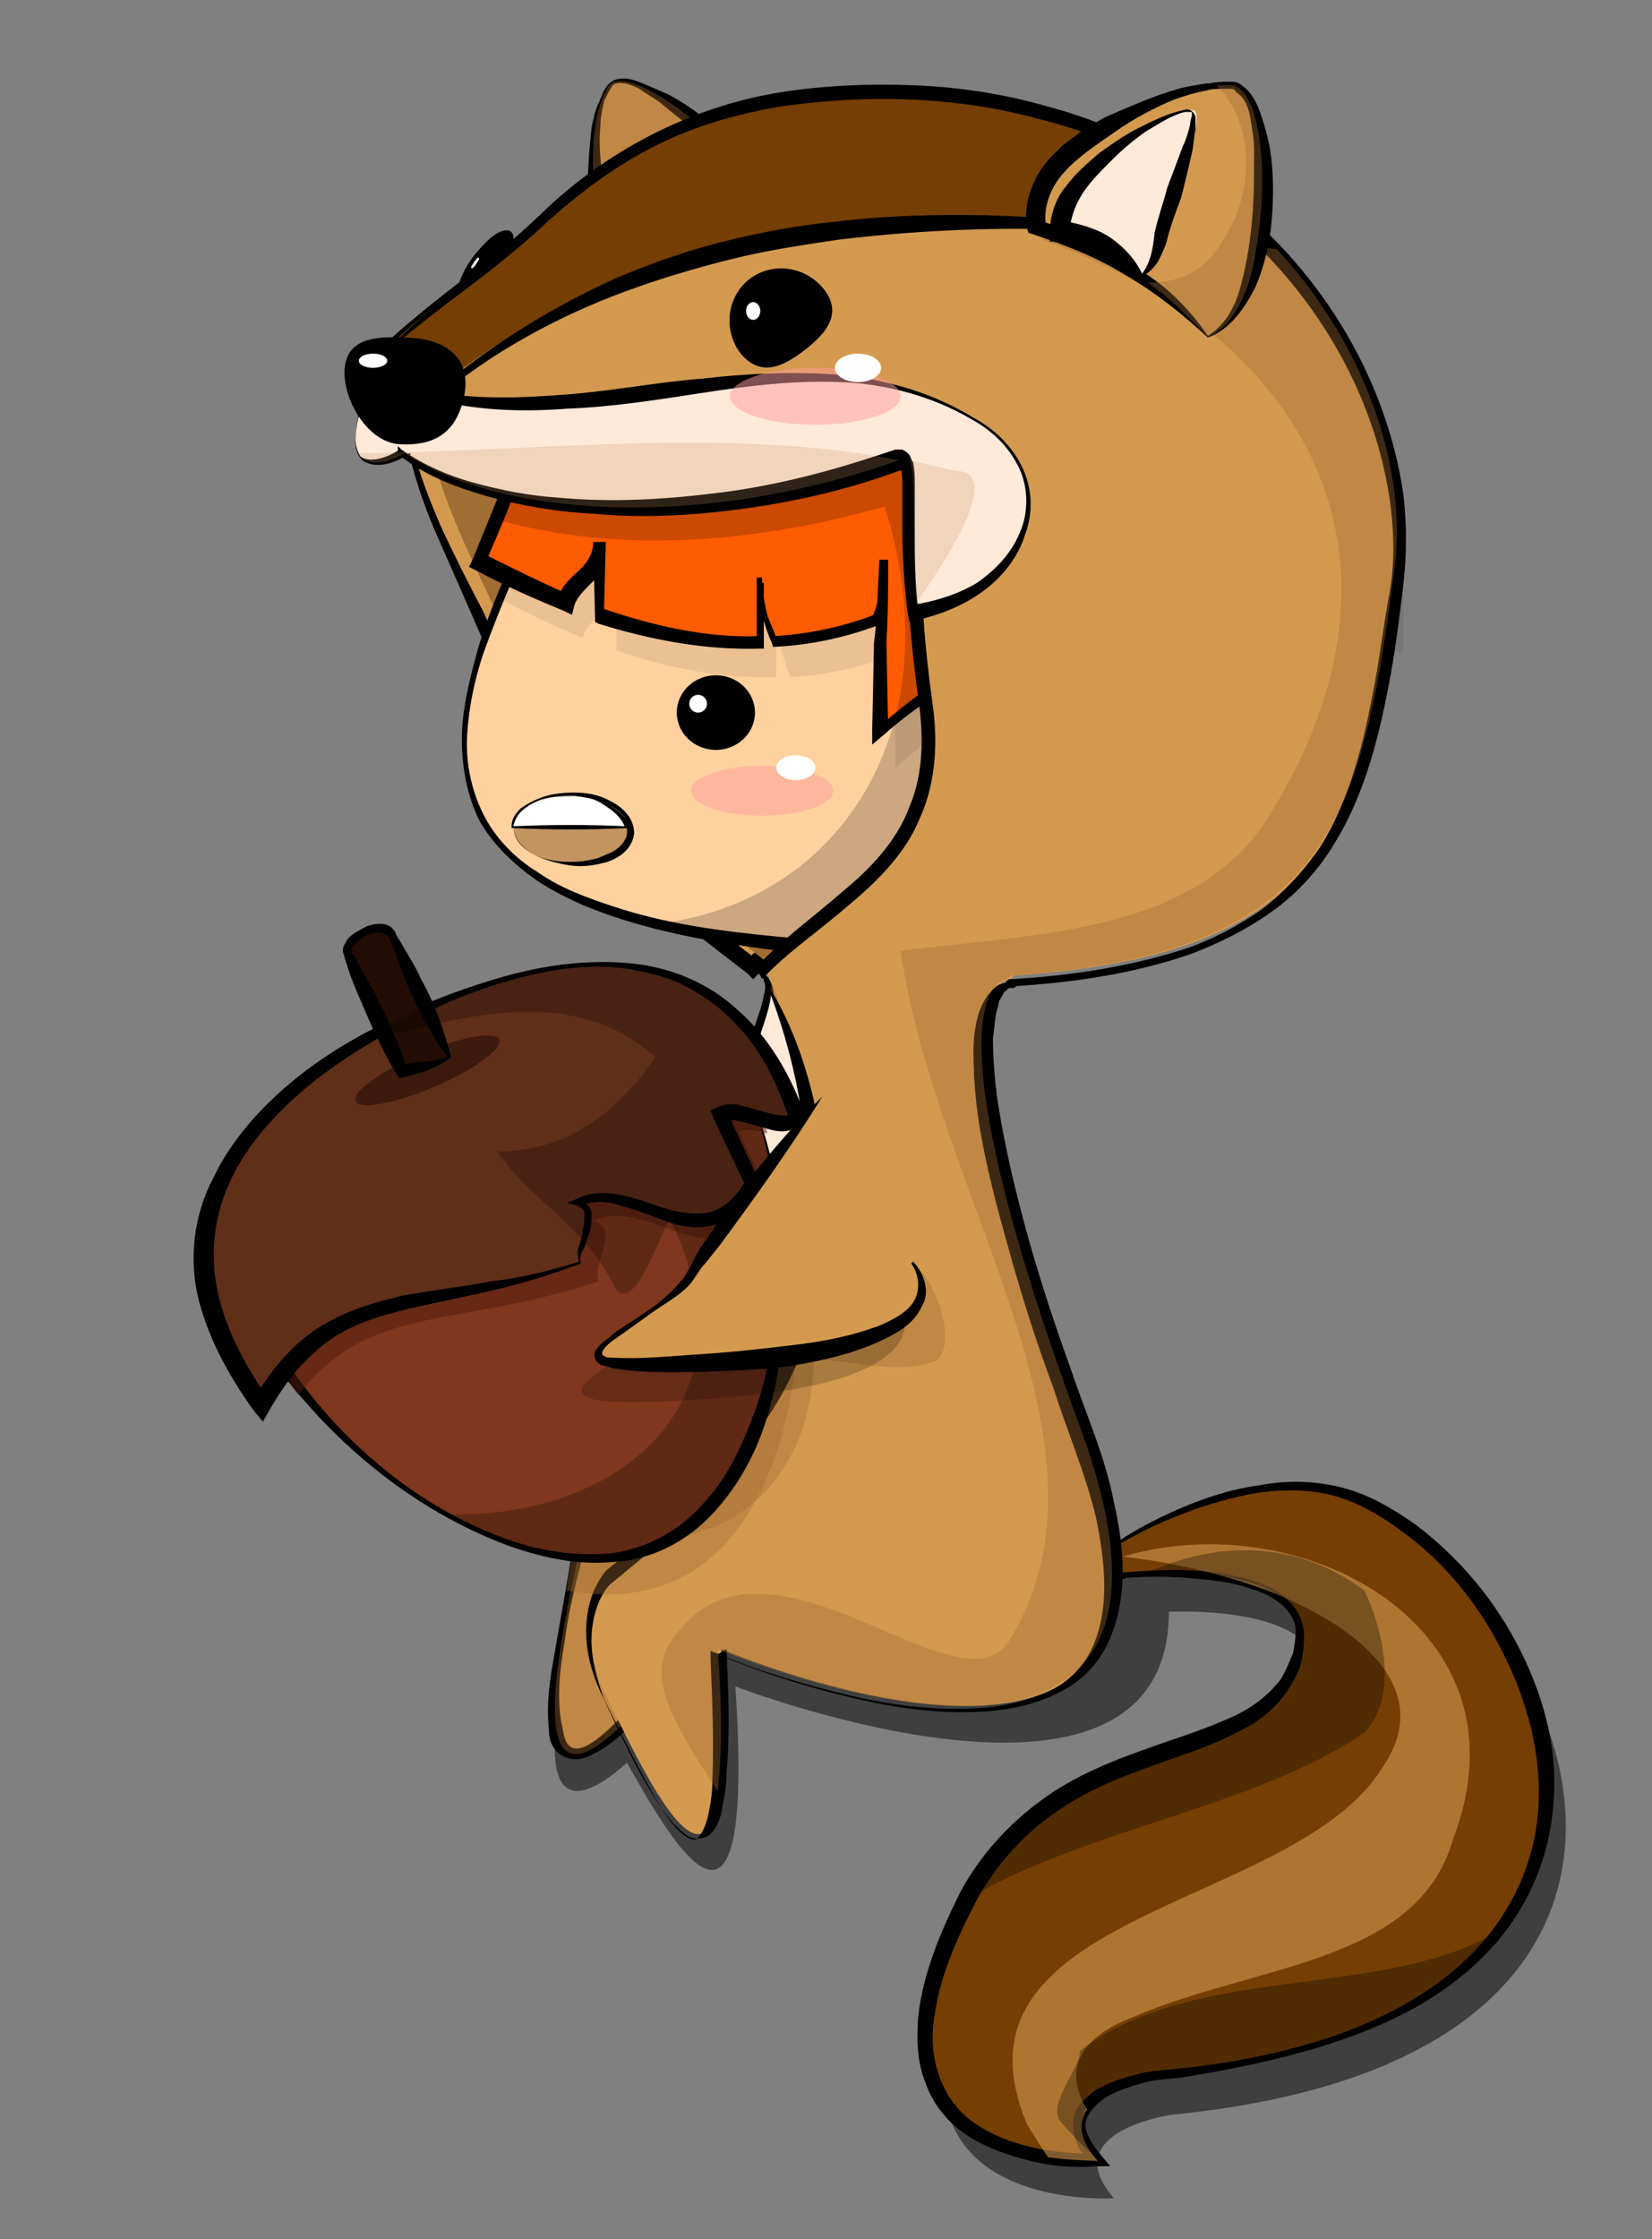 <?xml version="1.0" encoding="utf-8"?>
<!-- Generator: Adobe Illustrator 15.1.0, SVG Export Plug-In . SVG Version: 6.00 Build 0)  -->
<!DOCTYPE svg PUBLIC "-//W3C//DTD SVG 1.1//EN" "http://www.w3.org/Graphics/SVG/1.1/DTD/svg11.dtd">
<svg version="1.1" id="animals" xmlns="http://www.w3.org/2000/svg" xmlns:xlink="http://www.w3.org/1999/xlink" x="0px" y="0px"
	 width="93px" height="126px" viewBox="0 0 93 126" style="enable-background:new 0 0 93 126;" xml:space="preserve">
<rect x="0" y="0" width="93" height="126" fill="#808080" stroke="none"/>
<style type="text/css">
<![CDATA[
	.st0{fill:#7F371D;}
	.st1{opacity:8.000000e-002;}
	.st2{opacity:0.58;fill:#230C04;}
	.st3{opacity:0.25;}
	.st4{opacity:0.31;}
	.st5{opacity:0.51;}
	.st6{opacity:0.52;fill:#511C10;}
	.st7{opacity:0.6;fill:#D39A4F;}
	.st8{fill:#230C04;}
	.st9{opacity:0.5;fill:#FF9F9F;}
	.st10{fill:#C49460;}
	.st11{fill:#602F1A;}
	.st12{opacity:0.2;}
	.st13{fill:#FF5B00;}
	.st14{fill:#FFD19F;}
	.st15{fill:#FFE9D9;}
	.st16{fill:#FFFFFF;}
	.st17{opacity:0.38;fill:#A06E32;}
	.st18{opacity:0.24;fill:#C69560;}
	.st19{fill:#D39A4F;}
	.st20{fill:#A06E32;}
	.st21{fill:#753E03;}
]]>
</style>
<g>
	<g>
		<path class="st19" d="M56.8,37.5c1-21.1-21-7.3-33.4-17.5c-1.4,3.4,0.7,8.4,2.4,12c7.7,16.3,3.2,11.8,16.7,22.4
			C47.1,50.5,56.1,43.5,56.8,37.5z"/>
		<g>
			<path d="M56.7,37.5c0.1-1.8,0-3.6-0.4-5.3c-0.4-1.7-1.2-3.4-2.5-4.5c-1.3-1.2-3-1.8-4.7-2.1c-1.7-0.4-3.5-0.5-5.3-0.5l-5.4-0.2
				c-1.8-0.1-3.6-0.3-5.4-0.6c-3.5-0.6-7.1-1.8-9.9-4.2l0.2-0.1c-0.6,1.6-0.5,3.3-0.1,5c0.4,1.7,1,3.2,1.7,4.8
				c0.7,1.5,1.5,3.1,2.3,4.6c0.7,1.6,1.5,3.1,2.2,4.7c0.7,1.6,1.4,3.2,2.1,4.7c0.8,1.5,1.8,2.7,3.1,3.8c2.6,2.2,5.3,4.3,8,6.4
				l-0.6,0l4.4-3.6c1.4-1.2,2.9-2.4,4.2-3.7c1.4-1.3,2.6-2.7,3.8-4.2C55.5,41.1,56.5,39.4,56.7,37.5z M56.8,37.5
				c-0.2,1.9-1.1,3.6-2.2,5.2c-1,1.6-2.3,3-3.6,4.4c-1.3,1.4-2.6,2.7-4,4c-1.4,1.3-2.8,2.5-4.3,3.7l-0.3,0.3l-0.3-0.3
				c-2.7-2.1-5.5-4.2-8.1-6.4c-1.3-1.1-2.5-2.6-3.3-4.2c-0.8-1.6-1.4-3.2-2.1-4.8c-1.3-3.2-2.7-6.3-4.1-9.5
				c-0.7-1.6-1.2-3.2-1.6-4.9c-0.3-1.7-0.5-3.5,0.2-5.2l0.1-0.2l0.2,0.1c1.4,1.1,2.9,2,4.6,2.6c1.7,0.6,3.4,1,5.2,1.2
				c1.8,0.2,3.5,0.3,5.3,0.3l5.4,0.1c1.8,0.1,3.6,0.3,5.4,0.7c1.8,0.4,3.5,1.2,4.9,2.5c1.3,1.3,2.1,3.1,2.4,4.8
				C56.9,33.9,56.9,35.8,56.8,37.5z"/>
		</g>
	</g>
	<path class="st20" d="M57.8,37.5c1-21.1-21-7.3-33.4-17.5c-1.4,3.4,0.7,8.4,2.4,12c7.7,16.3,3.2,11.8,16.7,22.4
		C48.1,50.5,57.1,43.5,57.8,37.5z"/>
	<path class="st5" d="M77.5,86.4c-4.6-1.9-10.2,0.6-12.7,2c-10.7-0.5-21.3-0.3-32,0.5c-0.1,0.1-0.1,0.3-0.1,0.5
		c-0.8,3.9-4,15.6,2.6,9.8c2.8,5,7.2,12.4,6.1-4.3c0,0,24.4,9.4,24.4-4.2c3-0.1,9.1,0.3,8.4,4.2c-1.3,7.5-13.5,3.6-19,14.7
		c-7.5,15.1,7.5,14.1,7.5,14.1c-3.3-3.8,3.3-4.7,3.3-4.7C98.4,115.8,88.8,91.1,77.5,86.4z"/>
	<g>
		<path class="st19" d="M46.9,83c0,0-13.4-0.6-14.3,4.3c-1,4.9-5.2,22.2,8.9,1.4L46.9,83z"/>
		<g>
			<path d="M46.7,83.1c-3.4,0.2-6.8,0.5-10,1.4c-0.8,0.3-1.6,0.5-2.3,1c-0.7,0.4-1.3,1-1.5,1.7c-0.4,1.6-0.9,3.4-1.1,5.1
				c-0.3,1.7-0.5,3.5-0.1,5.1c0.3,2.1,2.1,0.4,3.2-0.7c1.2-1.2,2.2-2.6,3.3-4c1-1.4,2.1-2.8,3.1-4.2l0,0l0,0
				C43,86.6,44.8,84.8,46.7,83.1z M46.9,83c-1.6,2-3.3,4-5.1,6l0-0.1c-1.9,2.9-3.9,5.8-6.4,8.3c-0.6,0.6-1.3,1.2-2.2,1.6
				c-0.2,0.1-0.5,0.2-0.8,0.2c-0.3,0-0.6-0.1-0.9-0.3c-0.5-0.4-0.6-0.9-0.6-1.4c-0.2-1.8,0.2-3.5,0.5-5.3c0.3-1.7,0.6-3.4,0.9-5.2
				c0.2-0.9,0.9-1.7,1.6-2.2c0.8-0.5,1.6-0.9,2.4-1.2c1.7-0.5,3.5-0.7,5.2-0.8C43.4,82.7,45.1,82.7,46.9,83L46.9,83L46.9,83z"/>
		</g>
	</g>
	<path class="st17" d="M46.9,83c0,0-13.4-0.6-14.3,4.3c-1,4.9-5.2,22.2,8.9,1.4L46.9,83z"/>
	<g>
		<path class="st21" d="M62.4,87.1c0,0,8-5.4,14.1-2.8c11.3,4.8,20.9,29.4-11.4,32.5c0,0-6.7,0.9-3.3,4.7c0,0-15,1-7.5-14.1
			c5.5-11.1,17.7-7.2,19-14.7c0.9-5.2-10-4.1-10-4.1S60.3,90.2,62.4,87.1z"/>
		<g>
			<path d="M62.4,87.1c1.3-0.9,2.6-1.6,4-2.2c1.4-0.6,2.9-1.1,4.4-1.3c1.5-0.3,3.1-0.3,4.7,0.1c1.6,0.4,2.9,1.2,4.2,2.1
				c2.5,1.9,4.5,4.3,5.9,7.1c1.4,2.8,2.2,5.9,1.8,9.1c-0.3,3.1-1.8,6.1-4,8.2c-2.2,2.2-5,3.6-7.9,4.6c-2.9,1-5.9,1.6-8.9,2.1
				c-0.8,0.1-1.5,0.1-2.2,0.3c-0.7,0.2-1.4,0.4-2.1,0.8c-0.6,0.4-1.1,0.9-1.2,1.5c0,0.6,0.4,1.2,0.9,1.8l0.5,0.6l-0.8,0
				c-1.3,0.1-2.5,0-3.7-0.3c-1.2-0.3-2.4-0.7-3.5-1.4c-1.1-0.7-2-1.8-2.4-3c-0.5-1.2-0.5-2.6-0.4-3.8c0.3-2.5,1.3-4.8,2.4-7
				c1.2-2.2,3-4.1,5.1-5.5c2.1-1.4,4.5-2.2,6.8-3c1.2-0.4,2.3-0.8,3.4-1.3c1.1-0.5,2-1.2,2.7-2.1c0.3-0.5,0.5-1,0.7-1.5
				c0.1-0.6,0.2-1.1,0.1-1.6c-0.3-1-1.4-1.7-2.5-2c-1.1-0.4-2.3-0.5-3.5-0.6c-1.2-0.1-2.4-0.1-3.6,0l0.1,0c-0.3,0.1-0.6,0.3-0.9,0.3
				c-0.2,0-0.3,0.1-0.5,0c-0.2,0-0.4-0.2-0.4-0.4c0-0.4,0.2-0.6,0.3-0.9C62,87.6,62.2,87.4,62.4,87.1L62.4,87.1L62.4,87.1z
				 M62.5,87.2c-0.2,0.3-0.3,0.5-0.5,0.8c-0.1,0.3-0.3,0.6-0.3,0.8c0,0.2,0.4,0.2,0.6,0.1c0.3-0.1,0.5-0.2,0.8-0.4l0,0l0,0
				c2.4-0.2,4.9-0.3,7.3,0.4c0.6,0.2,1.2,0.4,1.7,0.8c0.5,0.4,1,0.9,1.2,1.6c0.2,0.7,0.1,1.4,0,2c-0.1,0.6-0.4,1.2-0.8,1.8
				c-0.7,1.1-1.8,1.9-2.9,2.4c-1.1,0.6-2.3,1-3.4,1.4c-2.3,0.8-4.6,1.6-6.5,2.9c-2,1.3-3.6,3.1-4.7,5.1c-1.1,2.1-2.1,4.3-2.4,6.6
				c-0.2,1.2-0.1,2.3,0.3,3.4c0.4,1.1,1.1,2,2,2.6c1.9,1.3,4.4,1.7,6.7,1.7l-0.2,0.6c-0.5-0.6-1-1.3-1-2.3c0-0.5,0.2-0.9,0.5-1.2
				c0.3-0.3,0.6-0.6,1-0.8c0.7-0.4,1.5-0.6,2.2-0.8c0.8-0.2,1.6-0.2,2.3-0.3c3-0.3,6-0.9,8.9-1.9c2.8-1,5.6-2.5,7.7-4.7
				c2.1-2.2,3.4-5,3.6-8c0.2-3-0.6-6-1.9-8.6c-1.3-2.7-3.2-5.1-5.6-6.9c-1.2-0.9-2.5-1.7-3.9-2.1c-1.4-0.4-2.9-0.4-4.4-0.2
				C68,84.5,65.1,85.6,62.5,87.2z"/>
		</g>
	</g>
	<path class="st7" d="M63.8,113.5c7-3,16-3,18-10c4.6-12-8.6-18.9-18.6-15.9c2,0.2,4.4,0.7,6.7,1.4c0.6,0.2,1.2,0.4,1.7,0.6
		c5.2,2.1,9.2,5.6,6.2,9.9c-5,8-25,8-20,20c0.4,0.7,0.8,1.3,1.2,1.9c1.6,0.2,2.8,0.2,2.8,0.2c-1.1-1.2-1.1-2.2-0.6-2.9
		C60,116.8,60.4,114.8,63.8,113.5z"/>
	<path class="st4" d="M59.8,119.5c0.6,0.7,1.3,1.4,2,2c0,0,0,0,0,0c-3.3-3.8,3.3-4.7,3.3-4.7c10.2-1,16.3-4.2,19.4-8.2
		c-6.6,4-17.2,1.8-23.7,6.8C60.8,116.5,58.8,118.5,59.8,119.5z"/>
	<path class="st4" d="M76.8,89.5c-3.5-2.6-7.8-3-12.2-1c2.9-0.1,9.3,0.1,8.7,4.2c-1.3,7.4-13.1,3.7-18.7,14.1
		c6.3-3.8,16.1-5.1,22.2-9.3C78.8,95.5,77.8,91.5,76.8,89.5z"/>
	<g>
		<path class="st14" d="M76.5,32.4c0,11.7,0,22.1-26.8,21.1c-24.4-0.9-26.5-8.5-21-21.1c4.7-10.7,6.2-21.2,21-21.2
			S76.5,20.7,76.5,32.4z"/>
		<g>
			<path d="M76.6,32.4c0,3.1,0.1,6.3-0.5,9.4c-0.3,1.5-0.8,3.1-1.6,4.5c-0.8,1.4-1.9,2.6-3.1,3.6c-2.6,2-5.7,2.9-8.8,3.5
				c-3.1,0.6-6.3,0.7-9.4,0.7c-3.1,0-6.3-0.2-9.4-0.6c-3.1-0.4-6.2-0.9-9.2-1.9c-1.5-0.5-2.9-1.1-4.3-2c-1.3-0.9-2.5-2-3.3-3.4
				c-0.7-1.4-1-3-1-4.6c0-1.6,0.4-3.2,0.8-4.7c0.4-1.5,1-3,1.6-4.4c0.6-1.4,1.2-2.9,1.7-4.3c1.1-2.9,2.2-5.9,3.8-8.7
				c1.5-2.8,3.8-5.3,6.7-6.7c2.9-1.5,6.2-1.9,9.4-1.8c6.3,0,12.7,1.9,17.9,5.7c2.5,1.9,4.8,4.2,6.3,7C75.7,26.1,76.6,29.2,76.6,32.4
				z M76.5,32.4c0-3.1-0.9-6.2-2.6-8.9c-1.6-2.6-3.9-4.9-6.5-6.6c-5.1-3.5-11.3-5.1-17.5-5.2c-3.1,0-6.2,0.4-8.9,1.7
				c-2.7,1.3-4.9,3.6-6.4,6.3c-1.5,2.7-2.7,5.6-3.9,8.5c-0.6,1.4-1.2,2.9-1.8,4.3c-0.6,1.4-1.2,2.9-1.7,4.3c-0.5,1.5-0.8,3-0.9,4.5
				c-0.1,1.5,0.2,3.1,0.9,4.5c0.7,1.4,1.8,2.5,3.1,3.3c1.3,0.9,2.7,1.4,4.2,1.9c3,1,6.1,1.4,9.2,1.7c3.1,0.3,6.2,0.4,9.3,0.3
				c3.1,0,6.2-0.2,9.3-0.7c3-0.5,6.1-1.4,8.6-3.1c1.3-0.9,2.3-2,3.1-3.3c0.8-1.3,1.3-2.8,1.7-4.3C76.5,38.7,76.4,35.5,76.5,32.4z"/>
		</g>
	</g>
	<path class="st1" d="M50.5,10.7C34.7,10.7,33,21.9,28,33.4c0,0.1,0,0.1-0.1,0.2c1.6,0.8,3.2,1.6,4.9,2.3c0.4-1.3,1.9-1.6,1.9-3.3
		c0,1.6,0,2.6,0,4c2.9,1,5.9,1.6,9,1.5c0-1.1,0-2.1,0-3.5c0,1.3,0.4,2.4,0.8,3.5c1.9-0.1,3.8-0.5,5.7-1.2c0.4-0.8,0.4-1.7,0.4-3.3
		c0,1.7,0,3.1-0.2,4.6c0,1.7,0,3.4,0,5c8.4-7.5,18.4-6.8,28.6-6.5c0-1.1,0-2.2,0-3.3C79.2,20.9,66.3,10.7,50.5,10.7z"/>
	<g>
		<path class="st13" d="M49.5,8.7C33.7,8.7,32,19.9,27,31.4c0,0.1,0,0.1-0.1,0.2c1.6,0.8,3.2,1.6,4.9,2.3c0.4-1.3,1.9-1.6,1.9-3.3
			c0,1.6,0,2.6,0,4c2.9,1,5.9,1.6,9,1.5c0-1.1,0-2.1,0-3.5c0,1.3,0.4,2.4,0.8,3.5c1.9-0.1,3.8-0.5,5.7-1.2c0.4-0.8,0.4-1.7,0.4-3.3
			c0,1.7,0,3.1-0.2,4.6c0,1.7,0,3.4,0,5c8.4-7.5,18.4-6.8,28.6-6.5c0-1.1,0-2.2,0-3.3C78.2,18.9,65.3,8.7,49.5,8.7z"/>
		<g>
			<path d="M49.5,8.8c-2.9,0-5.8,0.4-8.5,1.6c-2.7,1.2-4.9,3.1-6.5,5.5c-1.6,2.4-2.8,5.1-3.9,7.7c-1.1,2.7-2.1,5.5-3.3,8.1l-0.2-0.6
				c1.6,0.8,3.2,1.6,4.8,2.3l-0.5,0.3c0.2-0.8,0.9-1.3,1.3-1.7c0.4-0.4,0.7-0.9,0.7-1.5h0.7l-0.1,4l-0.2-0.3c2.9,1,5.9,1.7,8.9,1.6
				L42.6,36l0-3.5h0.3c0,0.6,0.1,1.2,0.2,1.7c0.1,0.6,0.4,1.1,0.6,1.7l-0.2-0.1c1.9-0.1,3.9-0.5,5.7-1.2l-0.1,0.1
				c0.5-0.9,0.4-2.1,0.4-3.2H50c0,1.5,0,3.1-0.1,4.6l0,0l0.1,5l-0.5-0.2c1.9-1.7,4-3.2,6.4-4.2c2.3-1.1,4.8-1.8,7.3-2.1
				c5-0.8,10.1-0.6,15.2-0.4l-0.5,0.5c0-1.8,0.1-3.7-0.1-5.4c-0.2-1.8-0.7-3.5-1.4-5.1c-1.4-3.3-3.7-6.1-6.5-8.4
				c-2.8-2.3-6-4-9.4-5.2C56.8,9.4,53.1,8.8,49.5,8.8z M49.5,8.7c3.7,0,7.3,0.5,10.8,1.5c3.5,1.1,6.9,2.7,9.8,4.9
				c2.9,2.3,5.4,5.2,6.9,8.6c0.8,1.7,1.3,3.5,1.5,5.4c0.2,1.9,0.1,3.7,0.1,5.5l0,0.5l-0.5,0c-5-0.1-10.1-0.4-15,0.3
				c-2.5,0.4-4.9,1-7.1,2c-2.3,1-4.4,2.3-6.3,4l-0.6,0.5l0-0.7l0.1-5v0l0,0c0.2-1.5,0.2-3,0.3-4.5H50c0,0.6,0,1.1-0.1,1.7
				c0,0.6-0.2,1.2-0.4,1.7l0,0.1l-0.1,0c-1.9,0.7-3.8,1.1-5.8,1.2l-0.1,0l0-0.1c-0.5-1.1-0.8-2.3-0.8-3.5h0.3l0,3.5l0,0.2l-0.2,0
				c-3.1,0.1-6.2-0.5-9.1-1.4l-0.2-0.1l0-0.2l-0.1-4h0.7c0,0.4-0.1,0.7-0.2,1.1c-0.1,0.4-0.4,0.7-0.6,0.9c-0.5,0.5-0.9,0.9-1,1.4
				l-0.1,0.4l-0.4-0.2c-1.7-0.7-3.3-1.4-5-2.3l-0.4-0.2l0.2-0.4c1.1-2.7,2.2-5.4,3.3-8.1c1.1-2.7,2.4-5.4,4.2-7.8
				c1.7-2.4,4.1-4.3,6.9-5.4C43.6,9,46.6,8.7,49.5,8.7z"/>
		</g>
	</g>
	<path class="st12" d="M49.7,11.3c-13.5,0-17.7,8.4-21.5,18c6.9,1.9,14.6,1.2,21.6-0.8c3.9,12.4-2.4,22.3-12.9,23.5
		c3.3,0.8,7.5,1.3,12.8,1.5c26.8,1,26.8-9.5,26.8-21.1C76.5,20.7,64.5,11.3,49.7,11.3z"/>
	<g>
		<path class="st19" d="M50,5.1c-6.1,0-12.7,0.8-19.6,7.2c-4.1,3.8-7.9,6.1-9.2,8.1c-3.7,5.8,11.8,11.8,29.7,5.4c1-0.4,0,5,1.3,13.7
			c1.2,8.8-5.3,10.8-9.4,15.1c0,0,1.3,0,0,3.2S37,74.4,41.2,82.9l-6.9,5.6c0,0-2.3,2.4-0.2,6.9c0.1,0.1,0.1,0.2,0.2,0.4
			c2.4,4.8,7.3,15.4,6.3-3c0,0,29.7,12.7,20.4-12.5s-4.1-25.2-4.1-25.2l0.2-0.2c17.8-1.2,19.8-8.6,21.6-22.9
			C79.9,21.7,70.5,5.1,50,5.1z"/>
		<path d="M50,5.1c-4.2,0-8.5,0.5-12.3,2.3c-1.9,0.9-3.7,2-5.3,3.4c-0.8,0.7-1.6,1.4-2.4,2.1c-0.8,0.7-1.6,1.4-2.4,2.1
			c-1.6,1.4-3.3,2.6-4.9,4.1c-0.7,0.7-1.5,1.5-1.7,2.5c-0.2,0.9,0.1,1.9,0.8,2.7c1.4,1.5,3.4,2.3,5.3,2.9c2,0.6,4.1,0.9,6.2,1
			c4.2,0.2,8.4-0.3,12.5-1.2c1-0.2,2-0.5,3-0.8c0.5-0.2,1-0.3,1.5-0.5l0.4-0.1l0,0l0,0l0.1,0l0,0c0,0,0,0,0.1,0
			c0.3,0,0.4,0.2,0.5,0.3c0.3,0.4,0.2,0.7,0.3,1c0.1,2.2,0.1,4.3,0.2,6.4c0.1,2.1,0.3,4.2,0.6,6.3c0.3,2.1,0.2,4.4-0.7,6.4
			c-0.8,2-2.4,3.6-4.1,5c-1.6,1.4-3.4,2.6-4.8,4.1l-0.2-0.4c0.5,0.1,0.7,0.5,0.8,0.9c0.1,0.4,0,0.7-0.1,1c-0.1,0.6-0.4,1.2-0.6,1.8
			c-0.5,1.1-0.9,2.3-1.2,3.5c-0.7,2.3-1.3,4.7-1.7,7.1c-0.4,2.4-0.6,4.9-0.4,7.3c0.1,2.4,0.6,4.9,1.7,7l0.1,0.1l-0.1,0.1l-6.9,5.7
			l0,0c-0.7,0.8-1,2-1,3.1c0,1.1,0.3,2.2,0.7,3.3c1,2,2,4.1,3.2,6.1c0.3,0.5,0.6,0.9,1,1.3c0.4,0.4,0.9,0.7,1.1,0.4
			c0.3-0.3,0.5-0.9,0.6-1.4c0.1-0.5,0.2-1.1,0.2-1.7c0.1-2.3,0-4.6-0.1-6.9l0-0.5l0.5,0.2c2.4,1,4.8,1.7,7.3,2.3
			c2.5,0.6,5.1,0.9,7.6,0.7c1.2-0.1,2.5-0.4,3.6-0.9c1.1-0.5,2-1.4,2.5-2.5c1-2.2,0.7-4.9,0.2-7.3c-0.6-2.5-1.6-4.8-2.4-7.3
			c-0.9-2.4-1.7-4.9-2.4-7.4c-0.7-2.5-1.4-5-1.8-7.6c-0.2-1.3-0.3-2.6-0.3-4c0-0.7,0.1-1.4,0.3-2.1c0.1-0.3,0.3-0.7,0.5-1
			c0.3-0.3,0.5-0.7,1.2-0.7l-0.3,0.1l0.2-0.2l0.1-0.1l0.2,0c3.3-0.2,6.6-0.7,9.7-1.7c1.5-0.5,3-1.3,4.3-2.2c1.3-1,2.4-2.2,3.3-3.5
			c1.7-2.7,2.5-6,3.1-9.3c0.3-1.6,0.5-3.3,0.8-4.9c0.3-1.6,0.3-3.2,0.1-4.9c-0.8-6.5-4.5-12.6-9.7-16.7C63.3,7,56.6,5.1,50,5.1z
			 M50,5c3.3,0,6.7,0.4,9.9,1.4c3.2,1,6.2,2.5,8.9,4.5c5.3,4,9.2,10.1,10.2,16.9c0.2,1.7,0.2,3.4,0,5.1c-0.2,1.7-0.4,3.3-0.7,5
			c-0.6,3.3-1.4,6.7-3.2,9.6c-0.9,1.5-2.1,2.8-3.5,3.8c-1.4,1-3,1.8-4.6,2.4c-3.2,1.1-6.6,1.6-10,1.8l0.3-0.1l-0.2,0.2L57,55.6
			l-0.2,0c0.1,0-0.1,0-0.1,0.1c-0.1,0.1-0.2,0.1-0.2,0.2c-0.1,0.2-0.3,0.4-0.3,0.7c-0.2,0.5-0.2,1.2-0.3,1.8c0,1.2,0.1,2.5,0.3,3.8
			c0.4,2.5,1,5,1.7,7.5c0.7,2.5,1.5,4.9,2.4,7.4c0.8,2.4,1.9,4.8,2.4,7.4c0.3,1.3,0.5,2.6,0.5,3.9c0,1.3-0.2,2.7-0.8,4
			c-0.6,1.3-1.6,2.3-2.9,2.9c-1.2,0.6-2.6,0.9-3.9,1c-2.7,0.2-5.3-0.2-7.8-0.8c-2.5-0.6-5-1.4-7.4-2.4l0.5-0.3c0.1,2.3,0.2,4.6,0,7
			c0,0.6-0.1,1.2-0.2,1.7c-0.1,0.6-0.2,1.2-0.7,1.7c-0.3,0.3-0.8,0.3-1.1,0.2c-0.3-0.1-0.6-0.4-0.8-0.6c-0.4-0.4-0.8-0.9-1.1-1.4
			c-1.3-2-2.2-4.1-3.2-6.2C33.3,94.1,33,93,33,91.8c0-1.2,0.3-2.4,1.1-3.4l0,0l0,0l6.9-5.6l0,0.2c-1.1-2.2-1.6-4.7-1.7-7.2
			c-0.1-2.5,0-4.9,0.4-7.4c0.4-2.4,0.9-4.8,1.6-7.2c0.4-1.2,0.7-2.3,1.2-3.5c0.2-0.6,0.4-1.1,0.5-1.7c0.1-0.3,0.1-0.6,0-0.8
			c0-0.3-0.2-0.4-0.3-0.4l-0.5,0l0.4-0.4c1.5-1.6,3.2-2.8,4.8-4.2c1.6-1.3,3.1-2.9,3.8-4.8c0.8-1.9,0.8-4,0.5-6.1
			c-0.3-2.1-0.5-4.2-0.6-6.3c-0.1-2.1-0.1-4.3-0.2-6.3c0-0.2-0.1-0.5-0.1-0.6c0,0,0,0.1,0.2,0.1c0,0,0,0,0,0l0,0l0,0
			c-0.1,0,0.1,0,0,0l0,0l0,0l-0.4,0.1c-0.5,0.2-1,0.3-1.5,0.5c-1,0.3-2,0.6-3.1,0.9c-4.1,1-8.4,1.4-12.7,1.2
			c-2.1-0.1-4.3-0.5-6.3-1.1c-2-0.6-4.1-1.5-5.6-3.2c-0.7-0.8-1.2-2-0.9-3.2c0.3-1.2,1.1-2,1.9-2.7c1.6-1.4,3.3-2.7,5-4
			c0.8-0.7,1.6-1.3,2.4-2c0.8-0.7,1.6-1.4,2.4-2.1c1.7-1.3,3.5-2.5,5.4-3.3C41.4,5.5,45.7,5,50,5z"/>
	</g>
	<path class="st17" d="M45.8,76.5c2,0,5,1,7,0c1-1,0-4-1-5c-9-2-7-8-8-15c0-0.4-0.2-0.8-0.4-1.1c0,0.5-0.1,1.2-0.6,2.2
		c-1.3,3.1-5.8,16.8-1.6,25.3l-4.6,3.7C42.4,86.6,45.8,82,45.8,76.5z"/>
	<path class="st17" d="M54.9,5.4c3.5,1.7,6.7,3.9,3.8,8.1c14,5,22,17,13,32c-4,7-13,7-21,8c2,14,13,28,6,39c-3,4-14-8-19,0
		c-1.4,2.1,0.7,5.2,2.7,8.3c0.2-1.6,0.3-4.2,0-8c0,0,29.7,12.7,20.4-12.5s-4.1-25.2-4.1-25.2l0.2-0.2c17.8-1.2,19.8-8.6,21.6-22.9
		C79.8,22.6,72,7.8,54.9,5.4z"/>
	<g>
		<path class="st15" d="M43.4,55.7c0,0.5-0.2,1.1-0.6,1.9c-1.3,3-5.6,15.9-2,24.4C47,76.2,47.4,64.3,43.4,55.7z"/>
		<g>
			<path d="M43.4,56C43.3,57,42.8,58,42.6,59c-0.3,1.1-0.6,2.2-0.9,3.2c-0.6,2.2-1,4.4-1.4,6.6c-0.4,2.2-0.7,4.4-0.6,6.7
				c0.1,2.2,0.5,4.5,1.4,6.5l-0.4-0.1c1.6-1.7,2.7-3.7,3.5-5.8c0.8-2.2,1.1-4.4,1.3-6.7C45.7,64.8,45,60.3,43.4,56z M43.4,55.7
				c1.2,2,2,4.3,2.5,6.6c0.5,2.3,0.7,4.7,0.6,7.1c-0.1,2.4-0.6,4.7-1.5,7c-0.9,2.2-2.2,4.3-4,5.9l-0.3,0.3l-0.1-0.3
				c-0.8-2.2-1.1-4.4-1.3-6.7c-0.2-2.3-0.1-4.5,0.1-6.8c0.3-2.3,0.8-4.5,1.5-6.6c0.3-1.1,0.7-2.1,1.2-3.2
				C42.5,57.8,43.1,56.8,43.4,55.7l-0.1-0.1L43.4,55.7z"/>
		</g>
	</g>
	<g>
		<path d="M46.4,16.3c1,1.3,0.2,2.4-1.1,3.4c-1.3,1-2.5,1.5-3.6,0.2c-1-1.3-0.8-3.2,0.5-4.2S45.4,15,46.4,16.3z"/>
		<ellipse class="st16" cx="42.4" cy="17.5" rx="0.4" ry="0.5"/>
	</g>
	<g>
		<path d="M28.9,13.3c0.1,0.6-0.6,1.4-1.4,2.3c-0.9,0.9-1.6,1.5-1.7,0.9c-0.1-0.6,0.5-1.8,1.4-2.7C28,12.9,28.8,12.7,28.9,13.3z"/>
		<path class="st16" d="M26.9,14.7c-0.1,0.2-0.2,0.3-0.3,0.4c-0.1,0-0.1-0.1,0-0.2c0.1-0.2,0.2-0.3,0.3-0.4
			C27,14.5,27,14.6,26.9,14.7z"/>
	</g>
	<g>
		<path class="st19" d="M42.7,12c0-1.3-1-2.8-2.2-3.9c-2.5-2.5-5.5-4.2-6.2-3.3c-0.8,1.1-1.2,3.7-0.7,7c0.2,1.6,0.9,2.8,2,3.4
			C37.8,13.3,40.1,12.3,42.7,12z"/>
		<g>
			<path d="M42.7,12c-0.1-0.9-0.7-1.7-1.3-2.4c-0.6-0.7-1.3-1.4-2-2c-0.7-0.6-1.5-1.2-2.2-1.8C36.8,5.5,36.4,5.3,36,5
				c-0.4-0.2-0.9-0.4-1.3-0.3c-0.1,0-0.2,0.1-0.2,0.1c-0.1,0.1-0.1,0.2-0.2,0.3c-0.1,0.2-0.2,0.4-0.3,0.6c-0.1,0.5-0.2,0.9-0.2,1.4
				c-0.1,1,0,1.9,0.1,2.8c0.1,0.9,0.2,1.9,0.5,2.7c0.3,0.8,0.8,1.5,1.5,1.9l-0.6,0.1C37.4,13,40,11.9,42.7,12z M42.7,12.1
				c-1.3,0.3-2.5,0.7-3.6,1.3c-1.1,0.6-2.1,1.3-3,2.2l-0.3,0.3l-0.3-0.2c-1-0.5-1.7-1.5-2-2.5c-0.3-1-0.4-2-0.4-3c0-1,0.1-2,0.2-3
				c0.1-0.5,0.2-1,0.4-1.4c0.1-0.2,0.2-0.5,0.3-0.7c0.1-0.1,0.1-0.2,0.2-0.3c0.1-0.1,0.2-0.2,0.4-0.3c0.6-0.2,1.1,0,1.6,0.2
				c0.5,0.2,0.9,0.4,1.4,0.6c0.9,0.5,1.7,1,2.4,1.7c0.7,0.7,1.4,1.4,2,2.2C42.5,10,42.9,11,42.7,12.1L42.7,12.1L42.7,12.1z"/>
		</g>
	</g>
	<path class="st17" d="M42.7,12c0-1.3-1-2.8-2.2-3.9c-2.5-2.5-5.5-4.2-6.2-3.3c-0.8,1.1-1.2,3.7-0.7,7c0.2,1.6,0.9,2.8,2,3.4
		C37.8,13.3,40.1,12.3,42.7,12z"/>
	<g>
		<path class="st15" d="M54.8,23.5c-9.3-5.6-20.3,0.9-30.6-1.3c0,0,0,0,0,0c0,0-0.1,0-0.1,0c0,0,0,0,0,0c0,0,0,0,0,0
			c-1.1,0.2-2.2,0.4-3.3,0.6c0,0.1,0,0.1,0,0.2c-0.3,0.2-0.6,0.4-0.6,0.4c-1,4.4,2.6,2.1,2.6,2.1c0,0,0,0,0,0
			c4.5,3.3,15.7,4.7,28.1,0.3c0.8-0.3,0.3,4.2,0.7,8.6C57.8,33.5,60.4,26.7,54.8,23.5z"/>
		<path d="M54.7,23.6c-2.2-1.3-4.8-2-7.4-2.1c-2.6-0.1-5.1,0.2-7.7,0.6c-2.6,0.4-5.1,0.8-7.7,0.9c-2.6,0.2-5.3,0.1-7.8-0.6l-0.5-0.1
			L24,22l0,0l0.2,0.4l-0.1,0l0-0.5l0,0l-0.1,0.5l0,0l0.1,0c-1.1,0.2-2.2,0.4-3.4,0.5l0.1-0.2l0,0.2l0,0.1l-0.1,0.1
			c-0.2,0.1-0.4,0.3-0.6,0.4l0.1-0.1c-0.1,0.4-0.2,0.8-0.2,1.2c0,0.4,0.1,0.8,0.3,1.1c0.3,0.2,0.7,0.2,1.1,0.1
			c0.4-0.1,0.8-0.3,1.1-0.5l-0.1,0.1l0,0l0-0.3l0.2,0.2c1.3,0.9,2.7,1.5,4.2,1.9c1.5,0.4,3,0.7,4.6,0.8c3.1,0.3,6.2,0.1,9.3-0.3
			c3.1-0.4,6.1-1.2,9.1-2.2l0.6-0.2l0,0l0.1,0l0,0c0,0,0.2,0,0.3,0c0.2,0.1,0.3,0.2,0.4,0.3c0.1,0.2,0.1,0.3,0.2,0.4
			c0.1,0.5,0.1,0.9,0.1,1.3c0,0.8,0,1.6,0,2.4c0,1.6,0,3.1,0.2,4.7L51.6,34c1.2-0.2,2.4-0.6,3.4-1.2c1-0.7,1.9-1.6,2.4-2.8
			c0.5-1.1,0.5-2.5,0-3.6C56.8,25.1,55.8,24.2,54.7,23.6z M54.8,23.5c1.1,0.6,2.1,1.5,2.7,2.7c0.6,1.2,0.7,2.6,0.2,3.9
			c-0.4,1.3-1.3,2.4-2.4,3.2c-1.1,0.8-2.4,1.3-3.7,1.6l-0.4,0.1l-0.1-0.5c-0.2-1.6-0.3-3.2-0.3-4.8c0-0.8,0-1.6,0-2.3
			c0-0.4,0-0.8-0.1-1.1c0-0.1,0-0.1,0-0.1c0,0,0,0.1,0.2,0.1c0.1,0,0.3,0,0.2,0l0,0l0,0c-0.1,0,0.1,0,0.1,0l0,0l-0.6,0.2
			c-3,1.1-6.1,1.8-9.3,2.2c-3.2,0.4-6.4,0.5-9.5,0c-3.1-0.4-6.3-1.2-9-3.1l0.3-0.1l0,0l0,0.1l-0.1,0c-0.4,0.2-0.8,0.4-1.2,0.5
			c-0.4,0.1-1,0.1-1.4-0.2c-0.4-0.4-0.4-0.9-0.4-1.3c0-0.4,0.1-0.9,0.2-1.3l0-0.1l0,0c0.2-0.2,0.4-0.3,0.6-0.4L20.6,23l0-0.2l0-0.2
			l0.2,0c1.1-0.2,2.2-0.4,3.3-0.6l0,0l0,0l0,0l-0.1,0.5l0,0l-1-0.2l1-0.2l0.1,0l0.9-0.2l-0.7,0.6l0,0L24.2,22
			c2.5,0.5,5.1,0.4,7.7,0.2c2.6-0.2,5.1-0.7,7.7-0.9c2.6-0.3,5.2-0.4,7.8-0.2C50,21.4,52.5,22.1,54.8,23.5z"/>
	</g>
	<path class="st18" d="M20.2,25.5c0.6,1.2,2.6,0,2.6,0c0,0,0,0,0,0c4.5,3.2,15.6,4.7,27.8,0.4C41,24,30.6,25.4,20.2,25.5z"/>
	<path class="st18" d="M53.8,26.5c-0.9-0.2-1.7-0.4-2.6-0.6c0.4,0.8,0.1,4.4,0.4,8C54.1,30.4,56.2,26.5,53.8,26.5z"/>
	<g>
		<path class="st21" d="M22.5,21.8c0.5,0.2,1,0.3,1.6,0.4c0,0,0.1,0,0.1,0c13.2-11.1,31-10.9,47.3-8.6C66.7,8.7,59.5,5.1,50,5.1
			c-6.1,0-12.7,0.8-19.6,7.2c-4.1,3.8-7.9,6.1-9.2,8.1c-0.4,0.6-0.6,1.2-0.5,1.8c0,0.2,0,0.4,0.1,0.6c1.1-0.2,2.2-0.4,3.3-0.6
			C23.6,22.1,23.1,22,22.5,21.8z"/>
		<path d="M22.6,21.8c0.5,0.2,1,0.3,1.6,0.4l0,0l0.1,0l0,0c3.2-2.7,6.7-4.9,10.5-6.6c1.9-0.8,3.9-1.5,5.9-2c2-0.5,4.1-0.9,6.1-1.1
			c4.1-0.5,8.3-0.5,12.4-0.2c4.1,0.2,8.2,0.7,12.3,1.2l-0.2,0.3c-3.5-3.5-8-5.9-12.8-7.1C53.8,5.4,48.7,5.3,43.9,6
			c-2.4,0.4-4.8,1.1-7,2.2c-2.2,1.1-4.2,2.6-6,4.2C29,14.2,27,15.7,25,17.2c-1,0.8-2,1.5-2.9,2.4C21.7,20,21.3,20.4,21,21
			c-0.3,0.5-0.3,1.2-0.2,1.8l-0.1-0.1c1.1-0.1,2.2-0.3,3.3-0.5l0,0.1C23.6,22.1,23,22,22.6,21.8L22.6,21.8z M22.6,21.8
			c0.5,0.2,1,0.3,1.6,0.4l0.3,0.1l-0.3,0.1c-1.1,0.2-2.2,0.4-3.3,0.6l-0.1,0l0-0.1c-0.2-0.6-0.1-1.3,0.2-1.9
			c0.2-0.6,0.6-1.1,1.1-1.6c0.9-0.9,1.8-1.7,2.8-2.5c1.9-1.6,3.8-3.2,5.6-4.9c3.6-3.5,8.4-6,13.4-6.8c2.5-0.4,5.1-0.5,7.6-0.4
			c2.5,0.1,5.1,0.5,7.5,1.2c4.9,1.3,9.4,4,12.8,7.7l0.4,0.4l-0.5-0.1c-4.1-0.6-8.2-1-12.3-1.1c-4.1-0.1-8.2,0.1-12.3,0.6
			c-2,0.3-4,0.6-6,1.1c-2,0.5-4,1.1-5.9,1.8c-3.8,1.4-7.5,3.4-10.7,6.1l0,0l0,0l-0.1,0l0,0l0,0C23.6,22.1,23,22,22.6,21.8L22.6,21.8
			z"/>
	</g>
	<g>
		<path class="st19" d="M68,18.9c1.6-0.8,2.4-2.8,2.7-4.9c0.8-4.4,0.2-9-1.4-9.2c-2-0.3-5.3,0.9-8.7,3.4c-1.7,1.2-2.5,2.8-2.3,4.5
			C62.3,13.9,65.5,16.1,68,18.9z"/>
		<g>
			<path d="M68,18.9c1.1-0.7,1.6-1.8,1.9-3c0.3-1.2,0.5-2.4,0.6-3.7c0.1-1.2,0.1-2.5,0.1-3.7c0-0.6-0.1-1.2-0.2-1.8
				c-0.1-0.6-0.3-1.2-0.8-1.5C69.5,5,69.4,5,69.3,5c-0.2,0-0.3,0-0.5,0c-0.3,0-0.6,0-0.9,0.1c-0.6,0.1-1.2,0.3-1.8,0.5
				c-1.2,0.5-2.3,1.1-3.3,1.8c-1,0.7-2.1,1.4-2.9,2.3c-0.8,0.9-1.2,2-1,3.1l-0.4-0.4c1.9,0.6,3.7,1.5,5.3,2.6
				C65.5,15.9,66.9,17.3,68,18.9z M68,19c-1.4-1.3-2.9-2.5-4.6-3.5c-1.6-1-3.4-1.7-5.2-2.3l-0.3-0.1l-0.1-0.3
				c-0.2-1.5,0.4-2.9,1.3-3.9c0.2-0.2,0.5-0.5,0.7-0.7c0.3-0.2,0.5-0.4,0.8-0.6c0.5-0.4,1.1-0.7,1.6-1C63.6,6,64.7,5.5,66,5.1
				c0.6-0.2,1.2-0.3,1.9-0.4c0.3,0,0.6-0.1,1-0.1c0.2,0,0.3,0,0.5,0c0.2,0,0.4,0.1,0.5,0.2c0.6,0.4,0.9,1.1,1.1,1.7
				c0.2,0.6,0.4,1.3,0.5,1.9c0.2,1.3,0.2,2.6,0.1,3.9c-0.1,1.3-0.4,2.6-0.9,3.8C70.1,17.3,69.3,18.5,68,19L68,19L68,19z"/>
		</g>
	</g>
	<path class="st17" d="M69.4,4.8c-0.3,0-0.6,0-0.9,0c2.3,2.4,2,6.3,0.3,8.8c-1.1,1.8-2.5,2.3-4.2,2.3c1.3,0.9,2.4,2,3.4,3.1
		c1.6-0.8,2.4-2.8,2.7-4.9C71.5,9.7,70.9,5.1,69.4,4.8z"/>
	<g>
		<path class="st15" d="M64.3,15.5c0.9-0.8,0.9-1.6,1.4-3.1c1-3.1,2.2-6.3,1.4-6.2c-1,0.1-3.7,1.5-5.8,3.7c-1.1,1.1-1.4,2-1.5,3.2
			C61.6,13.3,63.4,13.9,64.3,15.5z"/>
		<g>
			<path d="M64.3,15.4c0.5-0.7,0.6-1.4,0.7-2.3c0.2-0.9,0.5-1.7,0.7-2.5c0.3-0.8,0.6-1.6,0.9-2.4c0.2-0.4,0.3-0.8,0.4-1.2
				c0-0.2,0.1-0.4,0.1-0.6c0-0.1,0-0.1-0.1-0.1c0,0-0.2,0-0.3,0c-0.8,0.2-1.5,0.7-2.2,1.1c-0.7,0.5-1.3,1-1.9,1.6
				c-0.6,0.6-1.2,1.2-1.6,1.8c-0.4,0.6-0.7,1.3-0.8,2.2l-0.4-0.6c0.9,0.2,1.8,0.4,2.6,0.9C63.3,13.9,63.9,14.6,64.3,15.4z
				 M64.2,15.6c-0.5-0.7-1.3-1.2-2.1-1.5c-0.8-0.3-1.6-0.4-2.5-0.5l-0.5,0l0-0.5c0-0.9,0.3-1.9,0.9-2.6c0.6-0.8,1.2-1.3,1.9-1.9
				c0.7-0.5,1.4-1,2.2-1.4c0.8-0.4,1.6-0.8,2.5-1c0.1,0,0.2-0.1,0.4,0c0.2,0.1,0.3,0.3,0.3,0.4c0,0.3,0,0.5,0,0.7
				c-0.1,0.4-0.1,0.9-0.2,1.3c-0.2,0.9-0.4,1.7-0.6,2.5c-0.3,0.8-0.6,1.6-0.8,2.4c-0.1,0.4-0.3,0.8-0.5,1.2
				C65,15,64.7,15.4,64.2,15.6L64.2,15.6L64.2,15.6z"/>
		</g>
	</g>
	<path d="M26,22.8c-0.5,1.6-1.6,2.3-3.5,2.2c-1.8-0.1-3.2-2.5-3.1-4.2c0.1-1.7,1.6-1.9,3.4-1.8C24.7,19,26.9,19.9,26,22.8z"/>
	<ellipse class="st16" cx="21" cy="20.3" rx="0.8" ry="0.4"/>
	<g>
		<path class="st17" d="M31.9,89.5c2.2,0.4,4.3,0.3,6.2-0.6c4.3-2,6.4-7.6,6.8-13.4C38,76.2,32.7,82.3,31.9,89.5z"/>
		<g>
			<path class="st0" d="M42.1,61.4c3.3,7.2,2.6,21.9-5,25.5c-7.7,3.6-19.4-5.4-22.7-12.6c-3.3-7.2,1.9-12.9,9.5-16.5
				C31.5,54.3,38.8,54.2,42.1,61.4z"/>
			<path d="M42.1,61.4c0.9,1.9,1.4,3.9,1.7,5.9c0.3,2,0.5,4.1,0.4,6.2c-0.1,2.1-0.4,4.2-1,6.2c-0.6,2-1.6,3.9-3.1,5.5
				c-1.5,1.6-3.5,2.6-5.6,2.7c-2.1,0.2-4.2-0.3-6.1-1c-3.9-1.5-7.3-3.9-10.2-6.9c-1.4-1.5-2.8-3.1-3.8-5c-1-1.8-1.6-4-1.4-6.2
				c0.2-2.2,1.3-4.2,2.6-5.8c1.4-1.6,3.1-2.9,4.9-4c1.8-1.1,3.7-2,5.6-2.7c2-0.7,4-1.2,6.1-1.2c2.1-0.1,4.3,0.4,6,1.5
				C40,57.8,41.3,59.5,42.1,61.4z M42.1,61.5c-0.9-1.8-2.2-3.5-4-4.5c-1.8-1-3.9-1.3-5.8-1.1c-2,0.2-4,0.7-5.8,1.5
				c-1.9,0.8-3.7,1.6-5.4,2.7c-1.7,1.1-3.3,2.3-4.6,3.8c-1.3,1.5-2.3,3.3-2.5,5.2C13.6,71,14.1,73,15,74.7c0.9,1.8,2.1,3.4,3.5,5
				c2.7,3,6.1,5.5,10,6.9c1.9,0.7,4,1,6,0.8c2-0.3,3.8-1.3,5.1-2.8c1.4-1.5,2.2-3.3,2.9-5.2c0.7-1.9,1-3.9,1.2-5.9
				C44,69.5,43.7,65.2,42.1,61.5z"/>
		</g>
		<path class="st6" d="M38.6,55.8c-4-1.3-9-0.3-14.1,2.1c-6.2,2.9-10.9,7-11.8,12.1c1.1,3,2.1,5.9,4.1,8.5c4-5.2,8.8-3.7,16.9-6.4
			c-0.4-1,1.3-2.9-0.3-3.4c3.2-1.5,7,3.8,10-1.1c-0.4-1-1.3-2.9-1.8-3.9c0.4-0.2,1-0.1,1.6,0.1C42.4,60.7,41.3,58,38.6,55.8z"/>
		<g>
			<path class="st11" d="M32.7,71.1c-0.4-1,1.3-2.9-0.3-3.4c3.2-1.5,7,3.8,10-1.1c-0.4-1-1.3-2.9-1.8-3.9c1.1-0.5,3,0.9,4.1,0.4
				c0.1-0.1,0.1-0.3,0.1-0.4c-0.2-0.6-0.4-1.2-0.7-1.8c-3.8-8.2-12-8.1-20.7-4.1c-8.7,4-14.6,10.5-10.8,18.7c0.5,1.1,1.2,2.3,2,3.4
				C18.9,71.9,23.9,74,32.7,71.1z"/>
			<g>
				<path d="M32.6,71c-0.1-0.3-0.1-0.6,0-0.9c0.1-0.3,0.2-0.6,0.2-0.9c0.1-0.3,0.1-0.6,0.1-0.9c0-0.3-0.3-0.4-0.5-0.5l-0.5-0.1
					l0.5-0.2c0.9-0.5,1.9-0.4,2.8-0.2c0.9,0.2,1.8,0.6,2.6,0.8c0.9,0.2,1.7,0.3,2.5,0c0.7-0.3,1.3-1,1.7-1.7l0,0.4l-1.8-3.8L40,62.5
					l0.4-0.2c0.5-0.2,0.9-0.2,1.3-0.1c0.4,0.1,0.7,0.2,1.1,0.3c0.6,0.2,1.4,0.4,1.8,0.2L44.3,63l0.1-0.4l0,0.3
					c-0.7-2.1-1.7-4.1-3.3-5.6c-0.8-0.8-1.7-1.4-2.7-1.9c-1-0.5-2.1-0.7-3.2-0.9c-2.2-0.3-4.5,0.1-6.6,0.7c-2.1,0.6-4.2,1.5-6.2,2.6
					c-2,1.1-3.9,2.3-5.5,3.7c-1.7,1.5-3.1,3.1-4,5.1c-0.9,2-1.1,4.2-0.6,6.3c0.5,2.1,1.6,4.1,2.8,5.8l-0.8,0c0.9-1.5,2-2.9,3.5-3.9
					c1.5-1,3.2-1.5,4.9-1.9c1.7-0.3,3.4-0.5,5-0.8C29.4,71.9,31,71.5,32.6,71z M32.7,71.1c-1.6,0.6-3.2,1.1-4.9,1.5
					c-1.7,0.4-3.3,0.7-5,1.1c-1.6,0.4-3.2,0.9-4.5,1.9c-1.3,1-2.3,2.3-3.1,3.7l-0.4,0.7l-0.5-0.6c-1.3-1.8-2.5-3.9-3.1-6.2
					c-0.6-2.3-0.3-4.8,0.8-6.9c1-2.1,2.6-3.9,4.4-5.4c1.8-1.5,3.7-2.6,5.8-3.6c2-1,4.2-1.8,6.4-2.4c2.2-0.6,4.5-0.9,6.8-0.7
					c2.3,0.2,4.5,1.1,6.2,2.7c1.7,1.5,2.9,3.6,3.7,5.8l0,0.1l0,0.2c0,0.1-0.1,0.3-0.2,0.4L45,63.4l-0.2,0.1
					c-0.5,0.2-0.9,0.2-1.3,0.1c-0.4-0.1-0.7-0.2-1.1-0.3c-0.7-0.2-1.4-0.4-1.7-0.2l0.2-0.6l1.8,3.9l0.1,0.2l-0.1,0.2
					c-0.5,0.8-1.2,1.6-2.1,2c-1,0.4-2,0.3-2.9,0c-0.9-0.3-1.7-0.7-2.6-0.9c-0.8-0.3-1.7-0.4-2.5,0l0-0.4c0.3,0.1,0.7,0.4,0.7,0.8
					c0,0.4,0,0.7-0.1,1l-0.3,0.9C32.7,70.5,32.6,70.8,32.7,71.1L32.7,71.1L32.7,71.1z"/>
			</g>
		</g>
		<ellipse transform="matrix(0.919 -0.394 0.394 0.919 -21.802 14.405)" class="st2" cx="24.1" cy="60.2" rx="4.4" ry="1"/>
		<g>
			<path class="st8" d="M25.3,59.5l-3.2-6.9c-0.2-0.4-0.9-0.5-1.6-0.2c-0.7,0.3-1.1,0.9-0.9,1.3l3,6.5
				C23.6,60.1,24.5,59.9,25.3,59.5z"/>
			<path d="M25.2,59.5c-0.9-1.2-1.6-2.6-2.2-3.9c-0.3-0.7-0.5-1.4-0.8-2.1c-0.1-0.2-0.1-0.4-0.2-0.5c-0.1-0.2-0.1-0.3-0.3-0.4
				c-0.3-0.2-0.7-0.1-1,0c-0.3,0.1-0.6,0.4-0.8,0.6c-0.1,0.1-0.1,0.3-0.1,0.4c0,0.1,0,0.1,0.1,0.1l0.1,0.2c0.4,0.7,0.7,1.3,1.1,2
				c0.7,1.3,1.3,2.7,1.8,4.2l-0.4-0.2C23.5,59.8,24.4,59.7,25.2,59.5z M25.4,59.5c-0.8,0.6-1.7,0.9-2.6,1.1l-0.3,0.1l-0.2-0.3
				c-0.8-1.3-1.4-2.7-2-4.1c-0.3-0.7-0.6-1.4-0.8-2.1l-0.1-0.3c0-0.1-0.1-0.3-0.1-0.4c0-0.3,0.2-0.5,0.3-0.7
				c0.3-0.3,0.7-0.5,1.1-0.7c0.4-0.1,0.8-0.2,1.2,0c0.2,0.1,0.4,0.4,0.4,0.5c0.1,0.2,0.2,0.3,0.3,0.5c0.4,0.7,0.8,1.3,1.1,2
				C24.5,56.5,25,58,25.4,59.5L25.4,59.5L25.4,59.5z"/>
		</g>
		<path class="st3" d="M44.1,61c-3.8-8.2-12-8.1-20.7-4.1c-1.3,0.6-2.5,1.2-3.6,1.9c5.9-1.5,12.3-3.6,17.1,0.7
			c-1.5,2.1-4.2,5.3-8.9,5.3c2,3,4.7,3.8,6.7,7.8c1,1,2-2,3-4C43,79,34.6,85.6,25,85.2c4.1,2.3,8.5,3.4,12,1.7
			c7.2-3.3,8.2-16.4,5.6-24c0.7,0.2,1.5,0.4,2,0.2c0.1-0.1,0.1-0.3,0.1-0.4C44.6,62.1,44.4,61.5,44.1,61z"/>
	</g>
	<path class="st12" d="M45.3,63.7c0,0-5.3,6.7-7.2,9.9s-12.2,6.1,2.1,5.1S50.4,73,50.4,73"/>
	<g>
		<path class="st19" d="M46.3,61.7c0,0-5.3,6.7-7.2,9.9s-12.2,6.1,2.1,5.1S51.4,71,51.4,71"/>
		<path d="M46.3,61.7c-1.8,2.9-3.8,5.7-5.8,8.4l-0.8,1c-0.3,0.3-0.5,0.7-0.8,1.1c-0.6,0.7-1.4,1.1-2.1,1.6c-0.7,0.5-1.4,1-2.1,1.5
			c-0.3,0.2-0.7,0.5-0.8,0.8c0,0.2,0,0.1,0.1,0.2c0.1,0.1,0.3,0.1,0.5,0.1c1.6,0.1,3.4-0.1,5-0.2c1.7-0.1,3.4-0.3,5.1-0.5
			c1.7-0.2,3.3-0.5,4.9-1.1c0.7-0.3,1.5-0.7,1.9-1.3c0.4-0.6,0.4-1.5-0.1-2.2l0.1-0.1c0.6,0.6,1,1.7,0.5,2.5c-0.4,0.9-1.2,1.4-2,1.8
			c-1.6,0.8-3.3,1.2-5,1.5c-1.7,0.3-3.4,0.3-5.2,0.4c-1.7,0-3.4,0.1-5.2-0.2c-0.2-0.1-0.4-0.1-0.7-0.2c-0.1-0.1-0.3-0.2-0.3-0.4
			c-0.1-0.2,0-0.4,0.1-0.5c0.3-0.4,0.7-0.6,1-0.9c0.7-0.5,1.4-0.9,2.1-1.4c0.7-0.5,1.3-1.1,1.8-1.7c0.2-0.3,0.4-0.7,0.6-1.1
			c0.2-0.4,0.4-0.7,0.7-1.1C41.7,66.8,43.9,64.1,46.3,61.7L46.3,61.7z"/>
	</g>
	<ellipse cx="40.3" cy="40.1" rx="2.2" ry="2.1"/>
	<g>
		
			<ellipse transform="matrix(-0.998 -6.216583e-002 6.216583e-002 -0.998 61.454 95.363)" class="st10" cx="32.2" cy="46.7" rx="3.3" ry="1.9"/>
		<path d="M28.9,46.5c0-0.7,0.7-1.2,1.3-1.5c0.6-0.3,1.4-0.4,2.1-0.4c0.7,0,1.4,0.1,2.1,0.5c0.6,0.3,1.3,0.9,1.3,1.8
			c-0.1,0.9-0.9,1.4-1.5,1.6c-0.7,0.2-1.4,0.3-2.1,0.2c-0.7-0.1-1.4-0.3-2-0.6C29.5,47.8,28.9,47.3,28.9,46.5z M28.9,46.5
			c0,0.7,0.6,1.3,1.2,1.6c0.6,0.3,1.3,0.4,2,0.4c0.7,0,1.4-0.1,2-0.4c0.6-0.2,1.2-0.7,1.2-1.3c0-0.6-0.5-1.1-1-1.4
			c-0.6-0.3-1.2-0.5-1.9-0.6c-0.7-0.1-1.4,0-2,0.2C29.7,45.3,29,45.8,28.9,46.5z"/>
	</g>
	<g>
		<path class="st16" d="M32.3,44.8c-1.8-0.1-3.3,0.7-3.4,1.7c0,0,0,0,0,0c2.4,0,4.4,0,6.5,0C35.2,45.6,33.9,44.9,32.3,44.8z"/>
		<path d="M32.3,44.8c-0.7,0-1.4,0-2.1,0.3c-0.3,0.1-0.6,0.3-0.9,0.6c-0.2,0.2-0.4,0.6-0.4,0.9l-0.1-0.1c2.2-0.1,4.4-0.1,6.5,0
			l-0.1,0.1c-0.2-0.6-0.7-1-1.2-1.3C33.6,45,33,44.8,32.3,44.8z M32.3,44.8c0.6,0,1.3,0.2,1.8,0.4c0.6,0.3,1.1,0.7,1.4,1.3l0,0.1
			l-0.1,0c-2.2,0.1-4.4,0.1-6.5,0l-0.1,0l0-0.1c0-0.4,0.2-0.7,0.5-1c0.3-0.2,0.6-0.4,0.9-0.5C30.9,44.8,31.6,44.7,32.3,44.8z"/>
	</g>
	<ellipse class="st16" cx="39.3" cy="39.6" rx="0.5" ry="0.5"/>
	<ellipse class="st9" cx="42.9" cy="44.5" rx="4" ry="1.4"/>
	<ellipse class="st16" cx="44.8" cy="43.2" rx="1.1" ry="0.7"/>
	<ellipse class="st9" cx="45.9" cy="22.3" rx="4.8" ry="1.6"/>
	<ellipse class="st16" cx="48.3" cy="20.7" rx="1.3" ry="0.8"/>
</g>
</svg>
